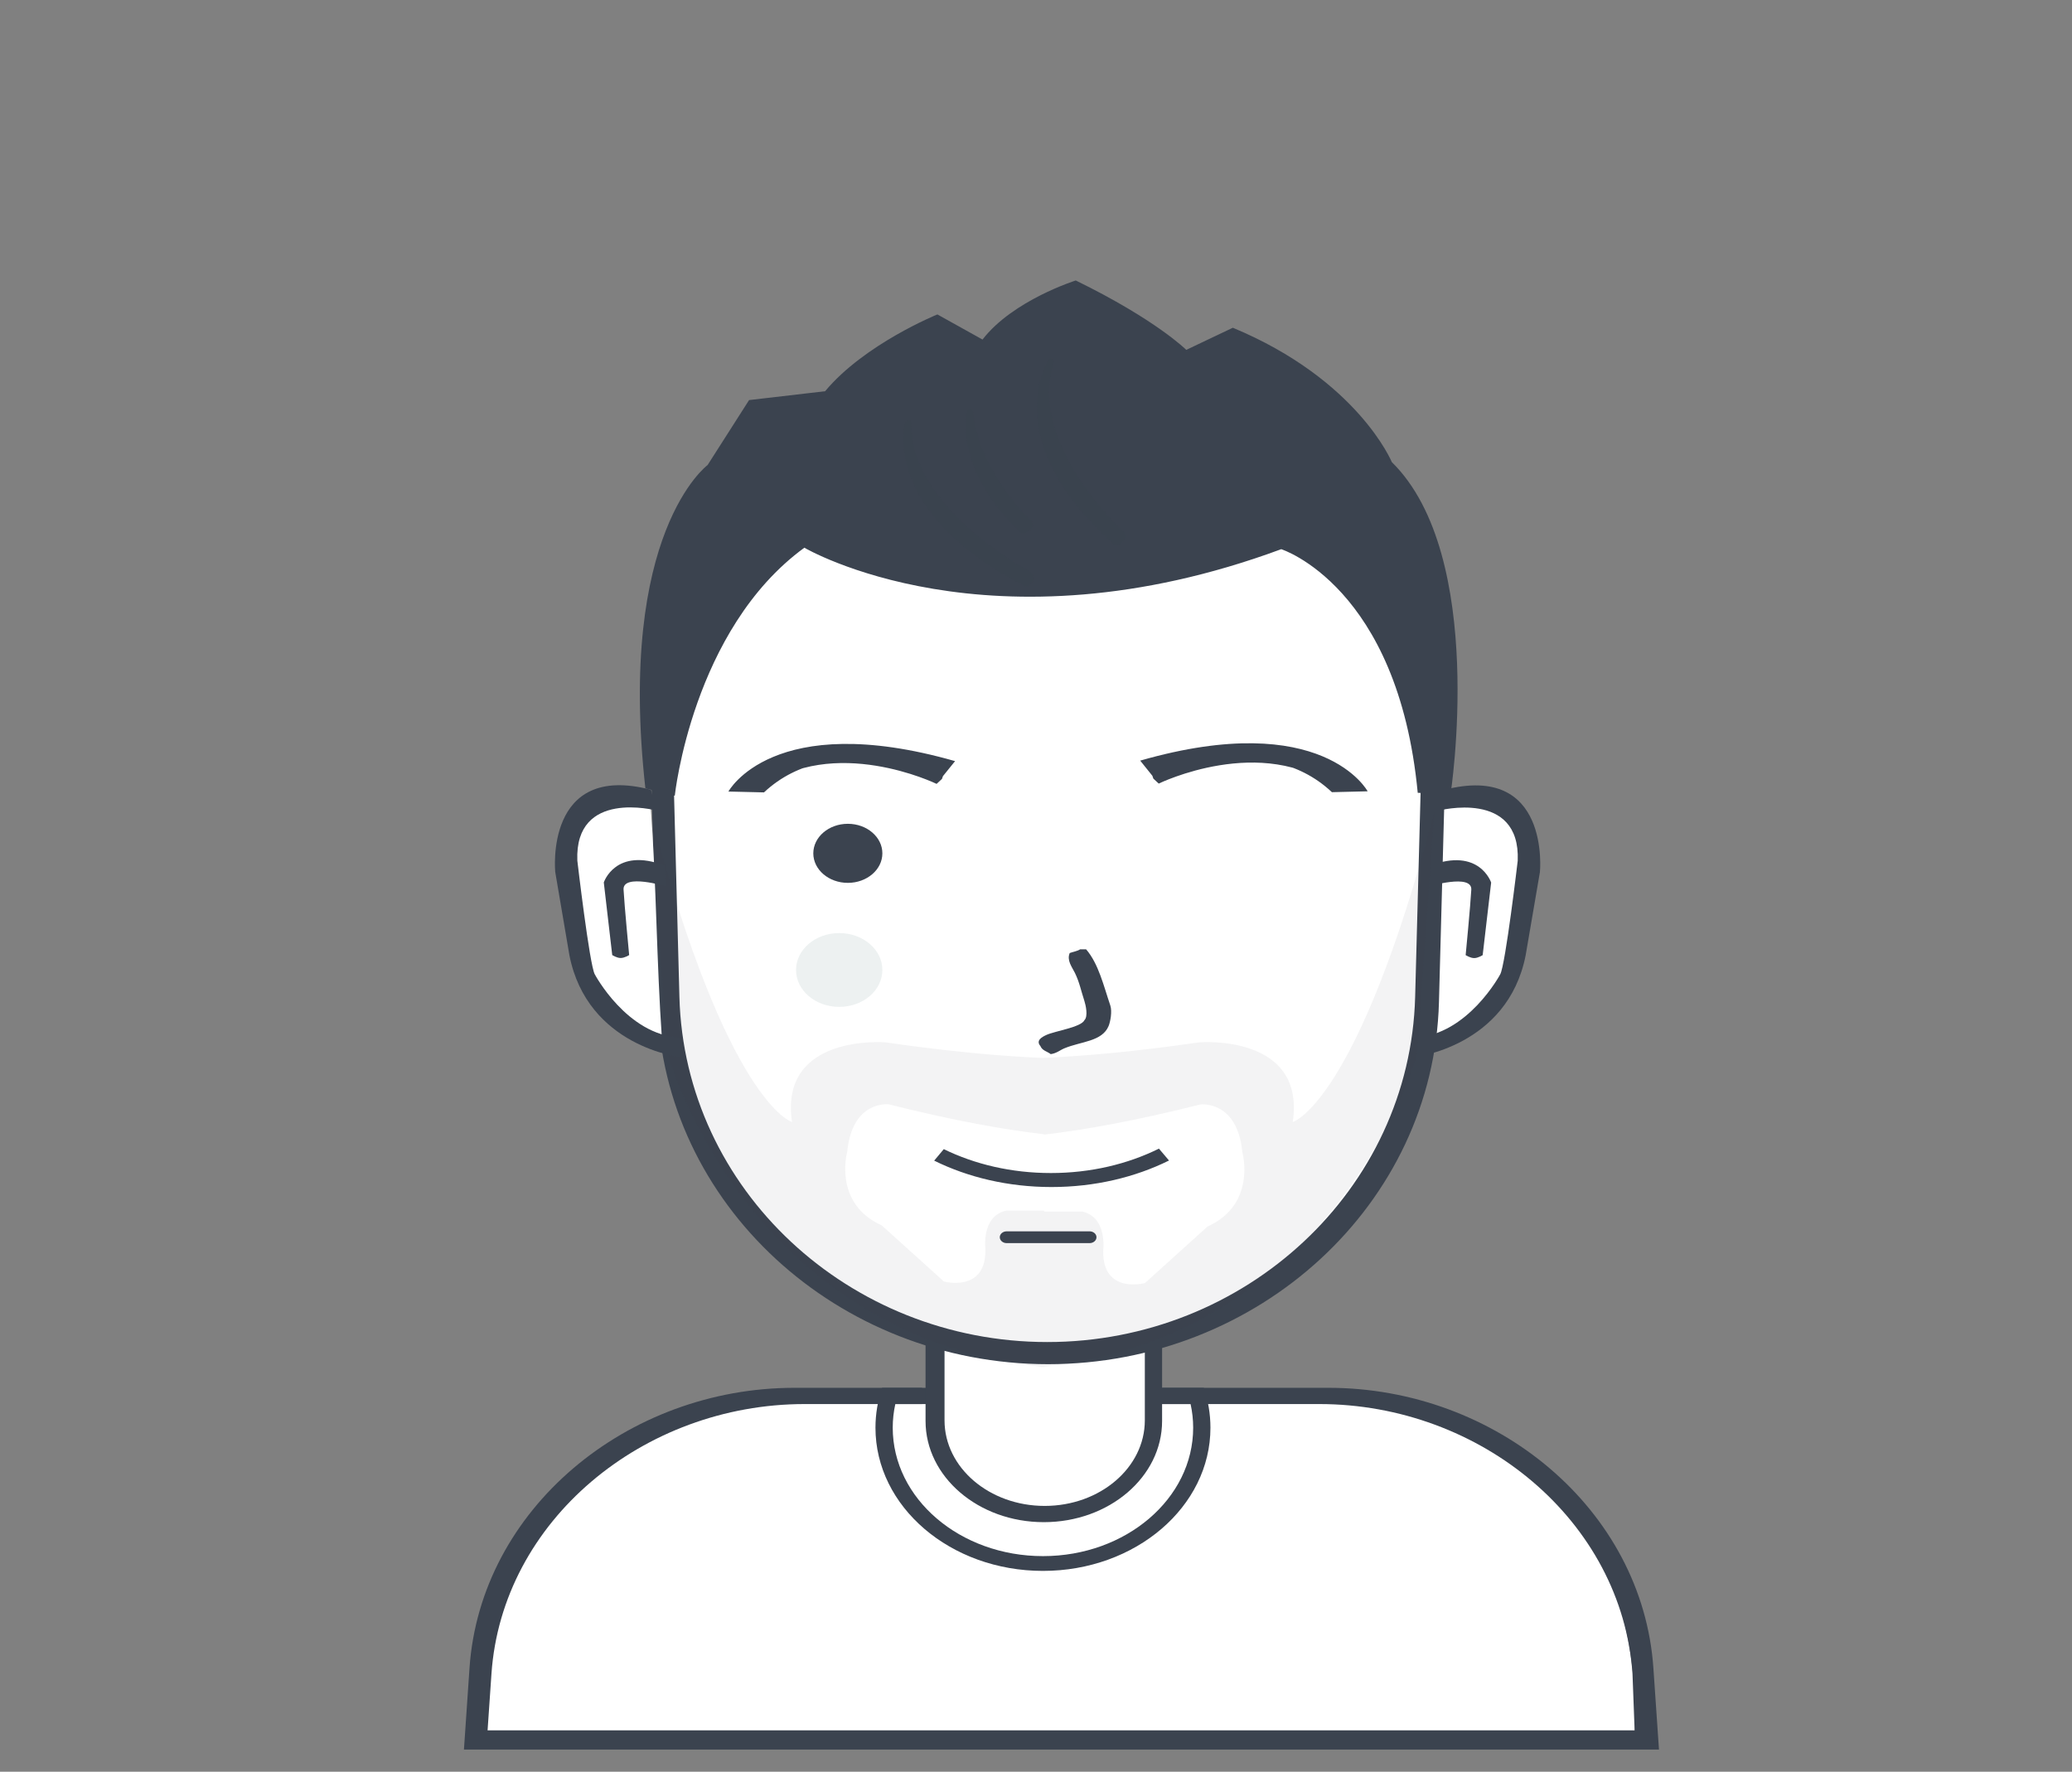 <svg width="69" height="59" viewBox="0 0 69 59" fill="none" xmlns="http://www.w3.org/2000/svg">
<rect x="0" y="0" width="69" height="59" fill="#808080" stroke="none"/>
<g clip-path="url(#clip0_1_23)">
<path d="M48.086 26.891C48.088 26.891 48.228 26.796 48.493 26.725C48.625 26.69 48.789 26.661 48.977 26.654C49.024 26.652 49.072 26.651 49.121 26.653C49.171 26.654 49.221 26.657 49.272 26.661C49.375 26.671 49.481 26.687 49.587 26.713C50.014 26.818 50.449 27.071 50.704 27.595C50.833 27.856 50.917 28.185 50.94 28.597C50.945 28.7 50.947 28.808 50.944 28.922C50.942 29.035 50.935 29.154 50.924 29.279C50.902 29.528 50.862 29.8 50.803 30.096C50.804 30.095 50.858 30.991 50.482 32.019C50.129 33.025 49.279 34.26 47.712 34.613C47.892 32.059 47.898 29.457 48.086 26.891Z" fill="white"/>
<path d="M47.907 26.994C47.907 26.994 50.638 26.274 50.542 28.663C50.542 28.663 50.135 32.127 49.959 32.446C49.959 32.446 48.886 34.462 47.116 34.552L47.094 35.202C47.094 35.202 50.206 34.862 50.806 31.812L51.281 29.041C51.281 29.041 51.649 25.374 48.077 26.306L47.907 26.994Z" fill="#3B434F"/>
<path d="M48.808 31.806C48.808 31.806 48.961 31.905 49.092 31.905C49.224 31.905 49.375 31.806 49.375 31.806L49.657 29.39C49.657 29.39 49.268 28.2 47.617 28.829L47.578 29.52C47.578 29.52 49.026 29.083 48.996 29.627C48.968 30.151 48.808 31.806 48.808 31.806Z" fill="#3B434F"/>
<path d="M41.689 27.433C42.324 27.433 42.839 27.874 42.839 28.417C42.839 28.96 42.324 29.4 41.689 29.4C41.054 29.4 40.539 28.96 40.539 28.417C40.539 27.874 41.054 27.433 41.689 27.433Z" fill="#3B434F"/>
<path d="M41.862 31.072C42.656 31.072 43.299 31.622 43.299 32.301C43.299 32.98 42.656 33.53 41.862 33.53C41.068 33.53 40.424 32.98 40.424 32.301C40.424 31.622 41.068 31.072 41.862 31.072Z" fill="#EDF1F1"/>
<path d="M15.681 57.848C15.681 57.848 14.79 47.478 26.204 46.51H31.321V44.494C31.321 44.494 34.921 45.816 38.566 44.642L38.681 46.51H44.661C44.661 46.51 54.901 46.854 54.436 57.946L15.681 57.848Z" fill="white"/>
<path d="M54.536 58.261H16.193H15.45L15.635 55.55C15.998 50.255 20.876 46.215 26.458 46.215H30.707V46.756H26.797C21.417 46.756 16.715 50.645 16.366 55.741L16.237 57.622H54.435L54.364 55.741C54.014 50.645 49.313 46.756 43.932 46.756H38.699V46.215H44.237C49.82 46.215 54.698 50.255 55.06 55.55L55.246 58.261H54.536Z" fill="#3B434F"/>
<path d="M34.732 52.312C31.651 52.312 29.154 50.177 29.154 47.543C29.154 47.082 29.232 46.637 29.375 46.215H29.384H29.976H30.994V46.756H29.815C29.759 47.011 29.729 47.274 29.729 47.543C29.729 49.905 31.969 51.82 34.732 51.82C37.495 51.82 39.734 49.905 39.734 47.543C39.734 47.274 39.704 47.011 39.648 46.756H38.469V46.215H39.487H40.079H40.089C40.231 46.637 40.309 47.082 40.309 47.543C40.309 50.177 37.812 52.312 34.732 52.312Z" fill="#3B434F"/>
<path d="M31.454 44.267V47.299C31.454 48.873 32.947 50.148 34.789 50.148C36.631 50.148 38.124 48.873 38.124 47.299V44.329C38.318 44.279 38.51 44.224 38.699 44.165V47.32C38.699 49.181 36.936 50.689 34.761 50.689C32.585 50.689 30.822 49.181 30.822 47.32V44.072C31.03 44.142 31.241 44.207 31.454 44.267Z" fill="#3B434F"/>
<path d="M34.933 13.421C42.086 13.421 47.732 19.137 47.549 26.004L47.353 33.303C47.181 39.773 41.622 44.888 34.933 44.888C28.245 44.888 22.686 39.773 22.513 33.303L22.318 26.004C22.134 19.137 27.78 13.421 34.933 13.421Z" fill="white"/>
<path fill-rule="evenodd" clip-rule="evenodd" d="M48.123 25.778L47.919 33.374C47.738 40.106 41.913 45.428 34.904 45.428C27.896 45.428 22.071 40.106 21.89 33.374L21.686 25.778C21.493 18.631 27.409 12.684 34.904 12.684C42.4 12.684 48.316 18.631 48.123 25.778ZM34.876 13.47C27.82 13.47 22.252 19.141 22.433 25.955L22.625 33.197C22.796 39.617 28.279 44.691 34.876 44.691C41.473 44.691 46.956 39.617 47.126 33.197L47.319 25.955C47.5 19.141 41.931 13.47 34.876 13.47Z" fill="#3B434F"/>
<path opacity="0.059" fill-rule="evenodd" clip-rule="evenodd" d="M47.764 27.04L47.19 35.103C47.19 35.103 44.636 44.411 34.77 45.513V45.527C34.75 45.525 34.731 45.522 34.712 45.52C34.693 45.522 34.674 45.525 34.654 45.527V45.513C24.788 44.411 22.235 35.103 22.235 35.103L21.66 27.04C24.22 36.758 26.375 37.365 26.375 37.365C25.939 34.419 29.48 34.71 29.48 34.71C31.638 35.022 33.356 35.172 34.712 35.229C36.068 35.172 37.786 35.022 39.944 34.71C39.944 34.71 43.486 34.419 43.05 37.365C43.05 37.365 45.204 36.758 47.764 27.04ZM41.371 38.365C41.203 36.631 39.981 36.778 39.981 36.778C37.808 37.325 36.102 37.629 34.77 37.783V37.772C33.446 37.619 31.752 37.317 29.595 36.775C29.595 36.775 28.381 36.629 28.215 38.349C28.215 38.349 27.727 40.071 29.364 40.807L31.434 42.675C31.434 42.675 32.849 43.059 32.815 41.593C32.815 41.593 32.671 40.501 33.505 40.315H34.77V40.347H36.044C36.883 40.535 36.738 41.636 36.738 41.636C36.703 43.114 38.128 42.727 38.128 42.727L40.213 40.843C41.862 40.101 41.371 38.365 41.371 38.365Z" fill="#3B434F"/>
<path d="M33.524 41.004H36.284C36.411 41.004 36.514 41.092 36.514 41.2C36.514 41.309 36.411 41.397 36.284 41.397H33.524C33.397 41.397 33.294 41.309 33.294 41.2C33.294 41.092 33.397 41.004 33.524 41.004Z" fill="#3B434F"/>
<path d="M31.109 38.65L31.429 38.267C32.459 38.771 33.682 39.063 34.995 39.063C36.322 39.063 37.557 38.764 38.594 38.25L38.929 38.646C37.802 39.204 36.458 39.529 35.015 39.529C33.576 39.529 32.235 39.206 31.109 38.65Z" fill="#3B434F"/>
<path d="M21.671 26.886C21.67 26.886 21.53 26.79 21.267 26.72C21.135 26.684 20.971 26.655 20.784 26.648C20.738 26.646 20.69 26.645 20.641 26.647C20.592 26.648 20.541 26.651 20.49 26.655C20.388 26.665 20.283 26.681 20.177 26.707C19.752 26.812 19.319 27.066 19.065 27.589C18.937 27.851 18.853 28.18 18.83 28.593C18.825 28.696 18.823 28.804 18.826 28.918C18.828 29.031 18.835 29.15 18.846 29.275C18.868 29.524 18.907 29.796 18.967 30.092C18.965 30.092 18.911 30.988 19.286 32.017C19.638 33.023 20.483 34.259 22.044 34.612C21.865 32.056 21.859 29.453 21.671 26.886Z" fill="white"/>
<path d="M21.849 26.989C21.849 26.989 19.13 26.268 19.226 28.659C19.226 28.659 19.631 32.124 19.806 32.444C19.806 32.444 20.874 34.462 22.637 34.551L22.658 35.202C22.658 35.202 19.561 34.862 18.962 31.81L18.49 29.037C18.49 29.037 18.123 25.367 21.68 26.3L21.849 26.989Z" fill="#3B434F"/>
<path d="M20.952 31.804C20.952 31.804 20.8 31.902 20.669 31.902C20.538 31.902 20.388 31.804 20.388 31.804L20.107 29.386C20.107 29.386 20.494 28.195 22.137 28.825L22.176 29.516C22.176 29.516 20.735 29.079 20.765 29.623C20.793 30.147 20.952 31.804 20.952 31.804Z" fill="#3B434F"/>
<path fill-rule="evenodd" clip-rule="evenodd" d="M35.968 31.613C36.035 31.613 36.102 31.613 36.169 31.613C36.585 32.096 36.755 32.838 36.974 33.481C37.042 33.68 36.976 34.029 36.917 34.169C36.699 34.685 36.014 34.676 35.451 34.907C35.299 34.969 35.187 35.076 34.991 35.103C34.863 35.007 34.709 34.988 34.646 34.833C34.49 34.65 34.69 34.536 34.847 34.464C35.131 34.334 36.007 34.206 36.112 33.973C36.242 33.846 36.155 33.467 36.112 33.334C36 32.992 35.947 32.707 35.796 32.399C35.695 32.195 35.519 31.979 35.623 31.736C35.71 31.704 35.897 31.668 35.968 31.613Z" fill="#3B434F"/>
<path d="M28.234 27.433C28.869 27.433 29.384 27.874 29.384 28.417C29.384 28.96 28.869 29.4 28.234 29.4C27.599 29.4 27.084 28.96 27.084 28.417C27.084 27.874 27.599 27.433 28.234 27.433Z" fill="#3B434F"/>
<path d="M27.947 31.072C28.741 31.072 29.384 31.622 29.384 32.301C29.384 32.98 28.741 33.53 27.947 33.53C27.153 33.53 26.509 32.98 26.509 32.301C26.509 31.622 27.153 31.072 27.947 31.072Z" fill="#EDF1F1"/>
<path d="M38.587 26.094C38.587 26.094 42.03 24.411 44.489 26.265L45.139 26.351C45.139 26.351 44.306 23.759 38.239 25.445L38.408 25.928M38.543 25.928C38.543 25.928 42.045 24.208 44.354 26.38L45.544 26.351C45.544 26.351 44.06 23.582 37.97 25.329L38.543 26.043" fill="#3B434F"/>
<path d="M31.19 26.104C31.19 26.104 27.759 24.435 25.308 26.273L24.66 26.359C24.66 26.359 25.49 23.789 31.537 25.46L31.368 25.939M31.234 25.939C31.234 25.939 27.743 24.234 25.442 26.387L24.257 26.359C24.257 26.359 25.735 23.614 31.805 25.346L31.234 26.053" fill="#3B434F"/>
<path d="M22.068 26.45C22.068 26.45 22.512 20.527 26.786 17.895C26.786 17.895 32.958 21.485 42.667 17.895C42.667 17.895 46.961 19.568 47.615 26.45H47.845C47.845 26.45 49.075 18.567 45.889 15.437C45.889 15.437 45.104 13.04 40.94 11.307L39.444 12.094C39.444 12.094 38.439 11.042 35.762 9.733C35.762 9.733 33.782 10.488 32.77 11.799L31.159 10.914C31.159 10.914 28.908 11.795 27.592 13.372L25.175 13.667L23.909 15.633C23.909 15.633 20.888 17.715 21.837 26.253L22.068 26.45Z" fill="#3B434F"/>
<mask id="mask0_1_23" style="mask-type:luminance" maskUnits="userSpaceOnUse" x="0" y="0" width="69" height="59">
<path d="M0 0H69V59H0V0Z" fill="white"/>
<path d="M22.082 24.09C22.082 24.09 22.88 19.974 26.786 17.453C26.786 17.453 33.13 21.141 42.839 17.551C42.839 17.551 46.426 18.993 47.669 24.139C47.669 24.139 48.407 18.846 45.599 15.584C45.599 15.584 45.105 13.433 40.942 11.7L39.389 12.487C39.389 12.487 38.387 11.435 35.709 10.127C35.709 10.127 33.904 10.93 32.892 12.241L31.167 11.307C31.167 11.307 29.09 12.139 27.774 13.716L25.474 14.011L24.267 15.879C24.267 15.879 21.759 17.517 22.024 24.139L22.082 24.09Z" fill="black"/>
</mask>
<g mask="url(#mask0_1_23)">
<path d="M22.471 26.499C22.471 26.499 23.053 20.963 26.786 18.239C26.786 18.239 32.958 21.878 42.667 18.288C42.667 18.288 46.558 19.518 47.212 26.401L48.305 26.45C48.305 26.45 49.535 18.517 46.349 15.388C46.349 15.388 45.219 12.647 41.055 10.914L39.504 11.651C39.504 11.651 38.502 10.648 35.824 9.34C35.824 9.34 33.731 9.996 32.719 11.307L31.216 10.471C31.216 10.471 28.793 11.45 27.477 13.028L24.945 13.323L23.564 15.486C23.564 15.486 20.543 17.715 21.492 26.253L22.471 26.499Z" fill="#3B434F"/>
</g>
<path opacity="0.2" fill-rule="evenodd" clip-rule="evenodd" d="M35.058 11.947C35.142 12.001 35.1 12.05 35.082 12.118C35.055 12.218 35.022 12.317 35.004 12.418C34.976 12.569 34.951 12.721 34.944 12.871C34.938 12.997 34.94 13.123 34.943 13.247C34.944 13.319 34.959 13.391 34.961 13.463C34.962 13.492 34.971 13.521 34.972 13.55C34.974 13.558 34.976 13.566 34.978 13.574C34.979 13.611 34.99 13.646 34.992 13.683C34.998 13.716 35.005 13.749 35.013 13.782C35.023 13.835 35.028 13.89 35.047 13.941C35.049 13.955 35.051 13.968 35.053 13.981C35.068 14.022 35.073 14.064 35.088 14.105C35.089 14.113 35.09 14.121 35.091 14.129C35.113 14.188 35.123 14.25 35.145 14.309C35.18 14.404 35.209 14.5 35.248 14.595C35.274 14.658 35.296 14.724 35.322 14.787C35.368 14.9 35.425 15.01 35.476 15.122C35.507 15.19 35.548 15.253 35.582 15.32C35.676 15.512 35.797 15.7 35.912 15.888C35.949 15.948 35.99 16.004 36.032 16.063C36.058 16.101 36.085 16.143 36.11 16.182C36.123 16.204 36.14 16.22 36.155 16.241C36.187 16.286 36.221 16.335 36.252 16.381C36.281 16.423 36.314 16.459 36.346 16.5C36.38 16.545 36.414 16.595 36.449 16.639C36.509 16.717 36.574 16.791 36.634 16.868C36.696 16.948 36.766 17.018 36.832 17.096C36.96 17.248 37.11 17.394 37.248 17.546C37.289 17.592 37.338 17.632 37.38 17.676C37.4 17.698 37.434 17.717 37.448 17.74C37.454 17.75 37.457 17.764 37.461 17.775C37.468 17.792 37.466 17.813 37.466 17.831C37.467 17.86 37.468 17.89 37.462 17.92C37.456 17.952 37.433 17.987 37.417 18.018C37.405 18.043 37.375 18.065 37.358 18.077C37.343 18.087 37.337 18.097 37.322 18.107C37.284 18.133 37.24 18.154 37.198 18.165C37.154 18.176 37.098 18.142 37.064 18.107C37.003 18.045 36.928 17.988 36.87 17.926C36.858 17.913 36.844 17.907 36.832 17.894C36.765 17.822 36.683 17.753 36.617 17.682C36.602 17.666 36.585 17.657 36.571 17.641C36.519 17.584 36.459 17.532 36.407 17.474C36.276 17.328 36.136 17.187 36.017 17.04C35.99 17.006 35.96 16.978 35.933 16.944C35.742 16.7 35.55 16.459 35.397 16.21C35.356 16.145 35.312 16.085 35.274 16.02C35.167 15.833 35.067 15.646 34.975 15.458C34.964 15.434 34.955 15.406 34.944 15.381C34.893 15.268 34.848 15.156 34.803 15.043C34.757 14.929 34.731 14.809 34.689 14.695C34.68 14.671 34.677 14.644 34.668 14.62C34.667 14.611 34.666 14.602 34.664 14.593C34.655 14.566 34.654 14.537 34.644 14.511C34.621 14.448 34.614 14.38 34.601 14.316C34.589 14.255 34.573 14.192 34.571 14.13C34.568 14.119 34.565 14.107 34.562 14.096C34.561 14.056 34.549 14.016 34.548 13.976C34.546 13.906 34.533 13.837 34.532 13.767C34.53 13.681 34.526 13.594 34.526 13.508C34.527 13.421 34.535 13.337 34.541 13.249C34.557 13.013 34.608 12.775 34.674 12.53C34.699 12.442 34.737 12.355 34.77 12.266C34.793 12.205 34.828 12.146 34.853 12.085C34.86 12.069 34.87 12.06 34.877 12.044C34.893 12.01 34.912 11.968 34.949 11.945C34.966 11.935 35.004 11.93 35.023 11.935C35.037 11.938 35.046 11.947 35.058 11.947ZM32.359 13.642C32.421 13.68 32.416 13.735 32.417 13.782C32.419 13.83 32.435 13.879 32.437 13.927C32.443 13.961 32.45 13.995 32.456 14.029C32.457 14.056 32.465 14.082 32.471 14.109C32.476 14.136 32.478 14.164 32.488 14.191C32.494 14.221 32.5 14.251 32.506 14.282C32.516 14.309 32.517 14.337 32.527 14.364C32.556 14.445 32.568 14.531 32.598 14.612C32.63 14.698 32.654 14.787 32.689 14.873C32.734 14.984 32.779 15.097 32.829 15.208C32.855 15.265 32.885 15.318 32.912 15.374C32.933 15.418 32.952 15.465 32.976 15.507C33.074 15.683 33.175 15.858 33.283 16.034C33.368 16.172 33.47 16.305 33.564 16.441C33.593 16.484 33.625 16.52 33.657 16.561C33.729 16.654 33.806 16.75 33.88 16.844C33.95 16.933 34.034 17.016 34.108 17.104C34.12 17.118 34.133 17.125 34.145 17.14C34.182 17.186 34.231 17.23 34.272 17.275C34.293 17.298 34.319 17.314 34.338 17.338C34.379 17.39 34.404 17.486 34.385 17.547C34.351 17.652 34.233 17.722 34.143 17.749C34.115 17.757 34.073 17.772 34.044 17.764C33.997 17.753 33.968 17.717 33.94 17.688C33.905 17.65 33.864 17.623 33.831 17.585C33.768 17.515 33.694 17.453 33.631 17.383C33.5 17.236 33.365 17.094 33.248 16.944C32.978 16.598 32.754 16.248 32.579 15.889C32.506 15.74 32.448 15.586 32.389 15.434C32.368 15.38 32.357 15.322 32.337 15.268C32.31 15.195 32.297 15.118 32.27 15.045C32.269 15.035 32.268 15.025 32.266 15.016C32.262 14.999 32.255 14.983 32.252 14.967C32.25 14.953 32.248 14.939 32.245 14.925C32.235 14.897 32.233 14.869 32.227 14.84C32.222 14.813 32.214 14.786 32.213 14.758C32.209 14.74 32.205 14.722 32.201 14.704C32.198 14.63 32.178 14.558 32.176 14.483C32.175 14.466 32.169 14.447 32.168 14.43C32.166 14.359 32.158 14.288 32.158 14.216C32.159 14.136 32.158 14.053 32.164 13.973C32.166 13.941 32.173 13.911 32.174 13.879C32.176 13.844 32.184 13.81 32.189 13.774C32.192 13.752 32.192 13.726 32.2 13.705C32.207 13.682 32.234 13.647 32.258 13.638C32.275 13.632 32.307 13.625 32.325 13.63C32.339 13.633 32.347 13.642 32.359 13.642ZM30.297 14.009C30.366 14.052 30.347 14.107 30.347 14.159C30.346 14.245 30.356 14.329 30.358 14.414C30.36 14.482 30.381 14.549 30.383 14.616C30.388 14.638 30.392 14.659 30.397 14.681C30.398 14.718 30.408 14.766 30.421 14.802C30.422 14.811 30.423 14.82 30.424 14.829C30.429 14.85 30.434 14.87 30.441 14.89C30.443 14.902 30.445 14.913 30.446 14.925C30.464 14.973 30.47 15.025 30.487 15.072C30.53 15.187 30.564 15.304 30.611 15.418C30.713 15.665 30.852 15.905 31.001 16.146C31.049 16.225 31.109 16.298 31.158 16.376C31.179 16.41 31.207 16.436 31.23 16.469C31.293 16.557 31.366 16.645 31.435 16.733C31.53 16.854 31.646 16.964 31.747 17.084C31.783 17.126 31.828 17.162 31.862 17.203C31.893 17.239 31.932 17.266 31.965 17.302C32.03 17.372 32.112 17.439 32.181 17.509C32.221 17.549 32.268 17.582 32.306 17.621C32.349 17.665 32.403 17.7 32.446 17.742C32.456 17.75 32.467 17.758 32.478 17.766C32.521 17.81 32.581 17.849 32.626 17.892C32.645 17.911 32.667 17.92 32.687 17.938C32.749 17.999 32.837 18.048 32.901 18.11C32.92 18.127 32.944 18.139 32.96 18.155C32.967 18.159 32.974 18.163 32.981 18.167C33.003 18.188 33.038 18.208 33.06 18.229C33.068 18.233 33.075 18.238 33.083 18.243C33.119 18.277 33.176 18.305 33.213 18.34C33.222 18.346 33.232 18.352 33.242 18.358C33.289 18.403 33.364 18.434 33.412 18.48C33.434 18.494 33.455 18.507 33.477 18.521C33.487 18.531 33.51 18.54 33.522 18.551C33.555 18.582 33.61 18.606 33.645 18.635C33.666 18.653 33.699 18.665 33.716 18.681C33.732 18.696 33.76 18.706 33.774 18.718C33.819 18.746 33.864 18.773 33.909 18.801C34.015 18.866 34.121 18.927 34.224 18.989C34.273 19.019 34.334 19.042 34.364 19.079C34.38 19.099 34.387 19.129 34.396 19.152C34.416 19.203 34.425 19.264 34.408 19.32C34.403 19.337 34.392 19.348 34.385 19.366C34.373 19.394 34.353 19.438 34.318 19.465C34.294 19.483 34.27 19.506 34.245 19.521C34.205 19.544 34.162 19.532 34.114 19.515C34.099 19.506 34.083 19.497 34.068 19.489C33.994 19.462 33.925 19.404 33.851 19.376C33.837 19.371 33.822 19.358 33.81 19.354C33.785 19.339 33.761 19.325 33.736 19.311C33.709 19.301 33.685 19.276 33.654 19.265C33.629 19.256 33.602 19.238 33.577 19.223C33.568 19.217 33.559 19.211 33.55 19.206C33.525 19.197 33.496 19.177 33.473 19.163C33.44 19.143 33.406 19.122 33.373 19.102C33.337 19.089 33.297 19.058 33.263 19.037C33.234 19.019 33.195 19.001 33.174 18.98C33.154 18.968 33.135 18.956 33.115 18.945C33.074 18.919 33.034 18.895 32.998 18.869C32.979 18.857 32.959 18.845 32.939 18.833C32.911 18.806 32.862 18.786 32.834 18.759C32.82 18.751 32.807 18.743 32.794 18.735C32.773 18.716 32.738 18.699 32.718 18.679C32.706 18.672 32.694 18.665 32.683 18.658C32.667 18.643 32.64 18.628 32.624 18.613C32.615 18.608 32.605 18.602 32.596 18.596C32.542 18.545 32.463 18.506 32.41 18.456C32.394 18.445 32.378 18.433 32.361 18.422C32.293 18.356 32.201 18.303 32.135 18.239C32.117 18.221 32.097 18.213 32.08 18.196C32.019 18.136 31.941 18.082 31.883 18.022C31.873 18.012 31.864 18.01 31.854 18C31.826 17.972 31.791 17.943 31.764 17.914C31.752 17.901 31.738 17.895 31.726 17.882C31.633 17.782 31.524 17.693 31.435 17.593C31.276 17.415 31.11 17.242 30.985 17.059C30.956 17.018 30.922 16.983 30.895 16.942C30.846 16.869 30.793 16.797 30.747 16.722C30.675 16.605 30.608 16.487 30.542 16.37C30.496 16.287 30.46 16.198 30.422 16.113C30.391 16.044 30.361 15.977 30.333 15.908C30.305 15.839 30.285 15.768 30.259 15.7C30.232 15.629 30.221 15.555 30.195 15.485C30.185 15.458 30.186 15.424 30.177 15.398C30.153 15.332 30.147 15.26 30.134 15.193C30.077 14.905 30.071 14.609 30.096 14.309C30.102 14.24 30.119 14.175 30.132 14.104C30.138 14.072 30.15 14.031 30.192 14.007C30.205 13.999 30.248 13.993 30.263 13.997C30.276 14 30.286 14.009 30.297 14.009Z" fill="#3B434F"/>
</g>
<defs>
<clipPath id="clip0_1_23">
<rect width="69" height="59" fill="white"/>
</clipPath>
</defs>
</svg>
